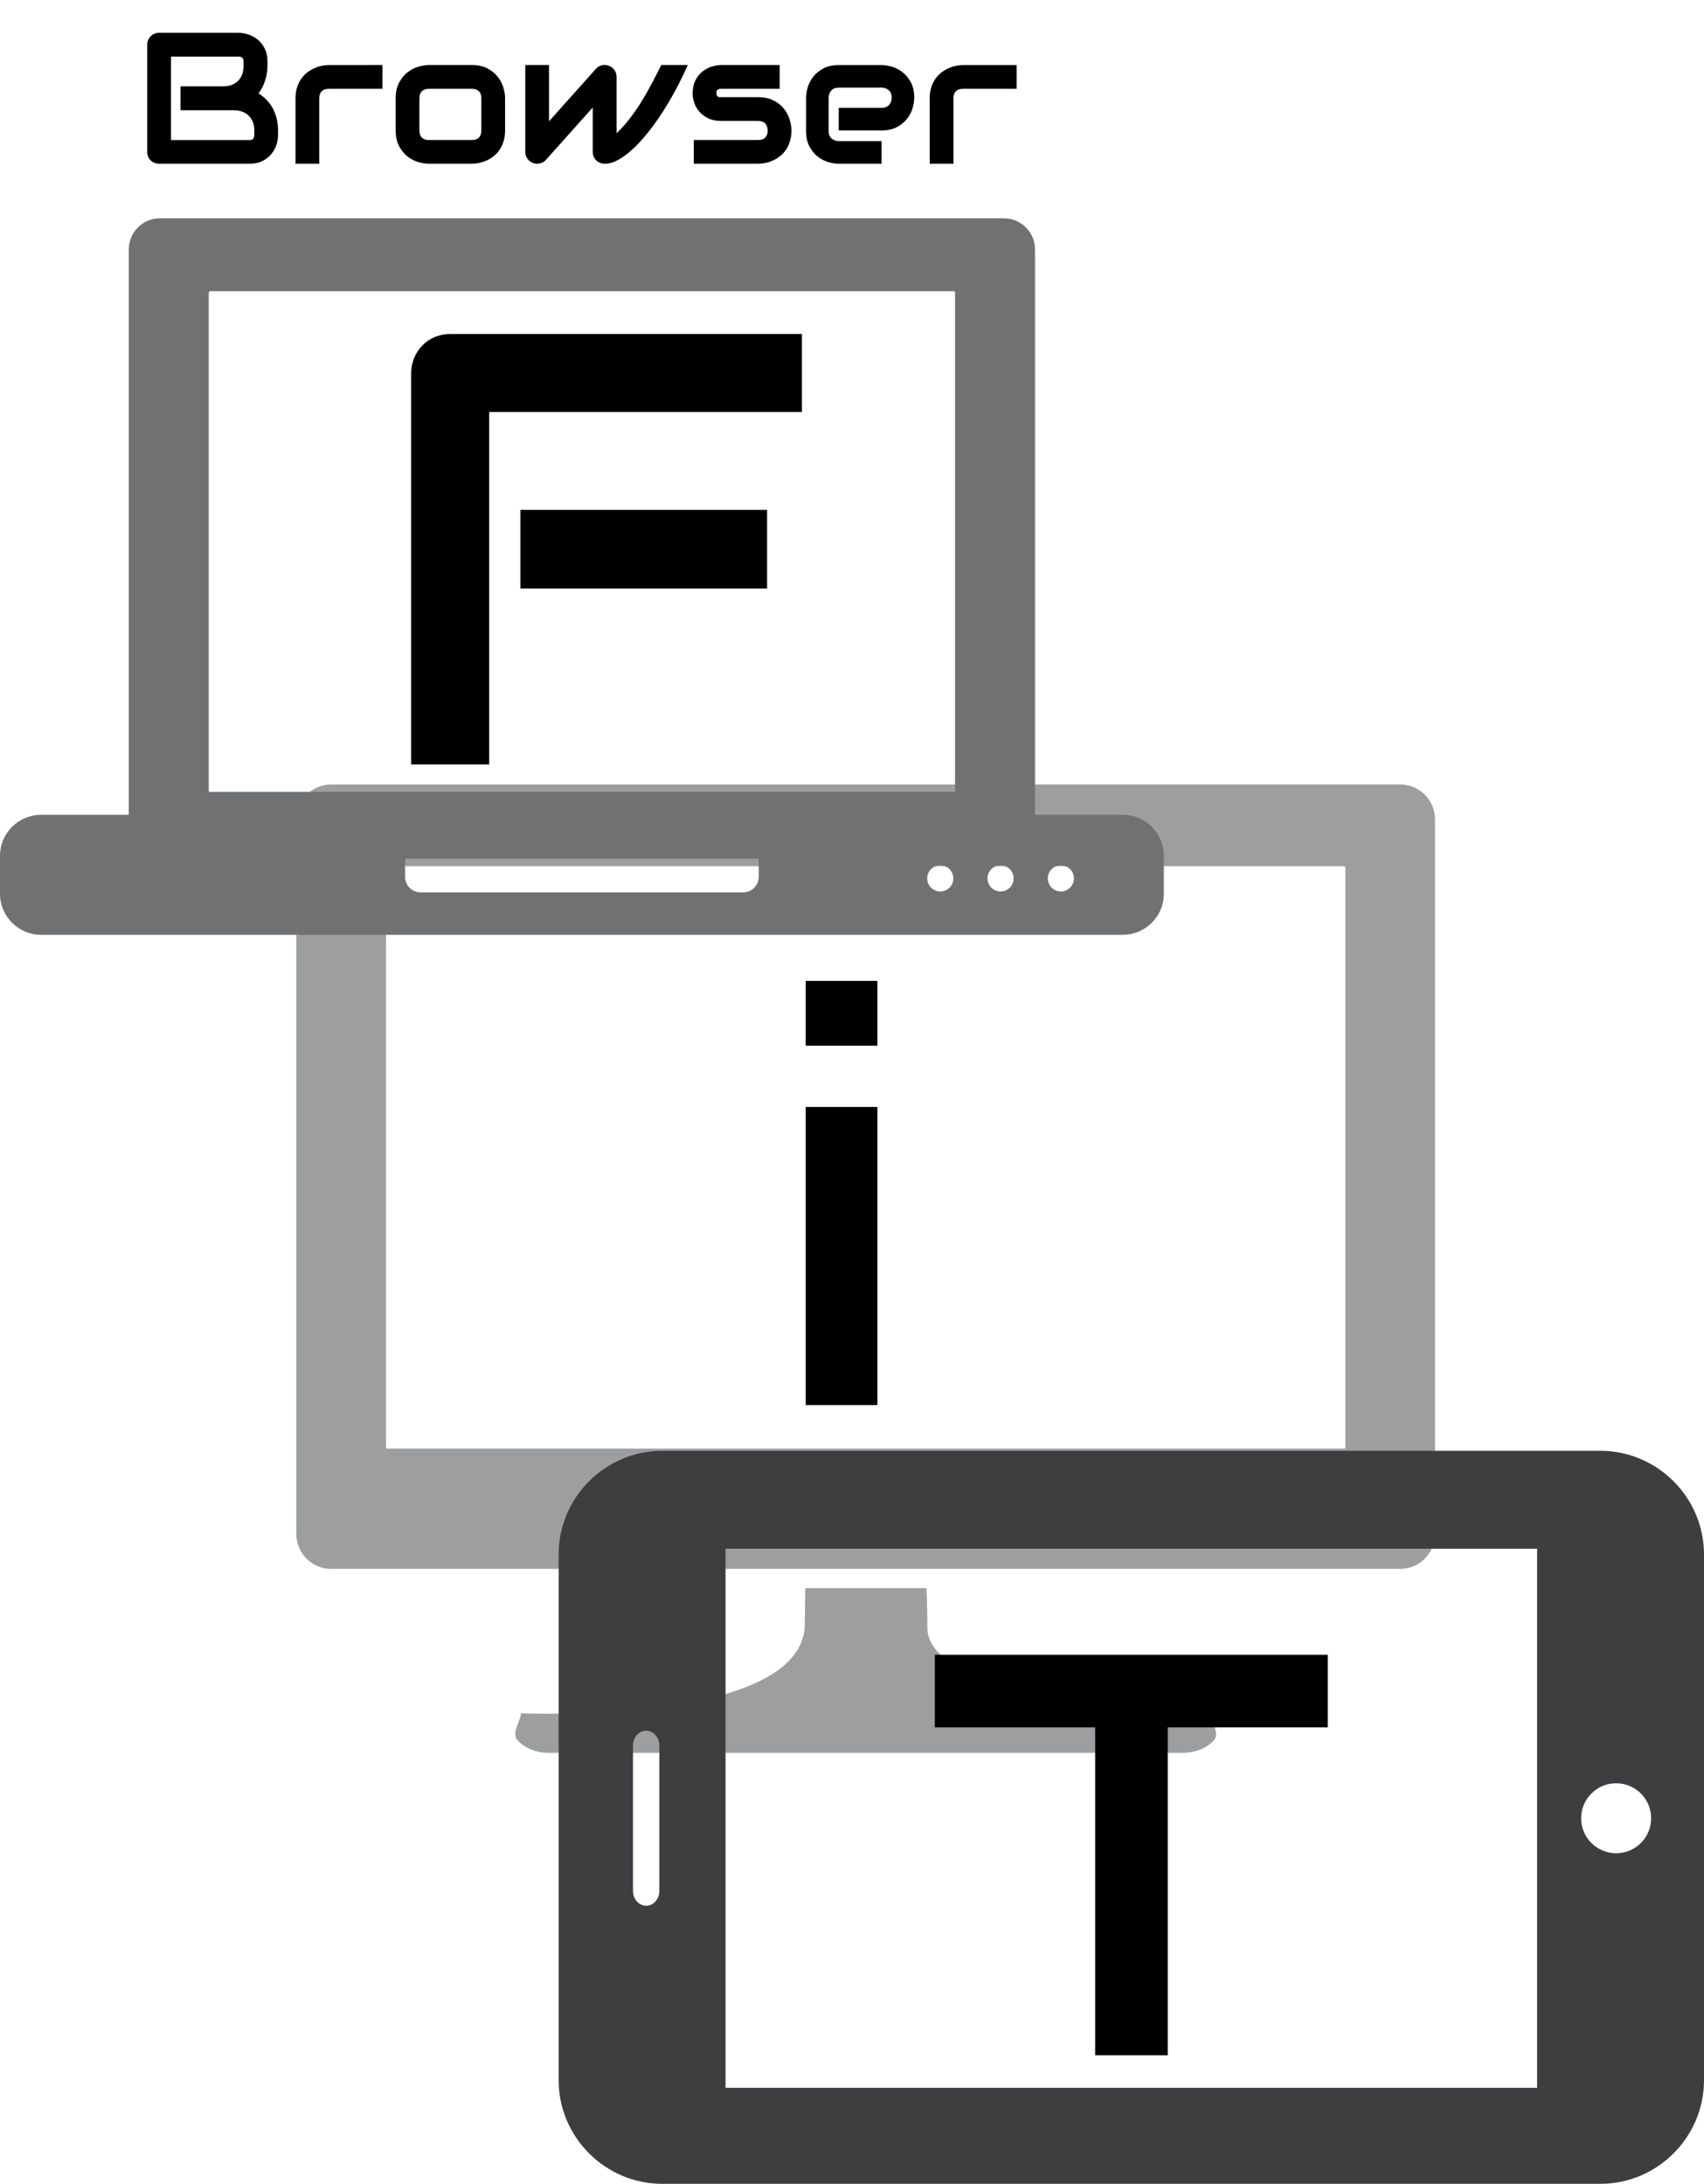<?xml version="1.0" encoding="utf-8"?>
<!-- Generator: Adobe Illustrator 16.0.0, SVG Export Plug-In . SVG Version: 6.00 Build 0)  -->
<!DOCTYPE svg PUBLIC "-//W3C//DTD SVG 1.1//EN" "http://www.w3.org/Graphics/SVG/1.1/DTD/svg11.dtd">
<svg version="1.1" id="Layer_1" xmlns="http://www.w3.org/2000/svg" xmlns:xlink="http://www.w3.org/1999/xlink" x="0px" y="0px"
	 width="178.749px" height="229.066px" viewBox="0 0 178.749 229.066" enable-background="new 0 0 178.749 229.066"
	 xml:space="preserve">
<path fill="#9C9E9F" d="M126.948,179.721c0.158,1.091,1.098,2.131,0.305,2.914c-0.793,0.784-1.926,1.224-3.186,1.224H57.551
	c-1.262,0-2.393-0.451-3.186-1.235c-0.793-0.782,0.146-1.825,0.305-2.915c0,0,29.76,1.331,29.76-9.434
	c0-1.002,0.016-2.662,0.045-3.683h12.713c0.059,1.255,0.092,3.083,0.092,4.142C97.28,178.895,126.948,179.721,126.948,179.721z
	 M150.532,85.943v74.964c0,2.017-1.643,3.658-3.656,3.658H34.743c-2.016,0-3.658-1.642-3.658-3.658V85.943
	c0-2.019,1.643-3.658,3.658-3.658h112.133C148.889,82.285,150.532,83.925,150.532,85.943z M121.219,158.275
	c0-1.049-0.852-1.898-1.902-1.898c-1.047,0-1.898,0.85-1.898,1.898c0,1.05,0.852,1.901,1.898,1.901
	C120.368,160.177,121.219,159.325,121.219,158.275z M129.987,158.275c0-1.049-0.852-1.898-1.9-1.898s-1.9,0.85-1.9,1.898
	c0,1.05,0.852,1.901,1.9,1.901S129.987,159.325,129.987,158.275z M138.754,158.275c0-1.049-0.854-1.898-1.9-1.898
	c-1.049,0-1.9,0.85-1.9,1.898c0,1.05,0.852,1.901,1.9,1.901C137.901,160.177,138.754,159.325,138.754,158.275z M141.127,90.998
	c0-0.058-0.082-0.144-0.191-0.144H40.682c-0.111,0-0.193,0.086-0.193,0.144v60.952h100.639V90.998z"/>
<path fill="#3E3D40" d="M58.601,163.051v55.143c0,5.982,4.892,10.873,10.873,10.873h98.401c5.981,0,10.874-4.891,10.874-10.873
	v-55.143c0-5.98-4.893-10.873-10.874-10.873H69.474C63.492,152.178,58.601,157.07,58.601,163.051z M66.4,198.348v-15.254
	c0-0.854,0.622-1.553,1.383-1.553s1.383,0.699,1.383,1.553v15.254c0,0.854-0.622,1.553-1.383,1.553S66.4,199.201,66.4,198.348z
	 M173.204,190.721c0,2.027-1.645,3.67-3.672,3.67c-2.028,0-3.671-1.643-3.671-3.67s1.643-3.67,3.671-3.67
	C171.56,187.051,173.204,188.693,173.204,190.721z M161.24,162.447v56.547H76.109v-56.547H161.24z"/>
<path fill="#707173" d="M117.783,85.467h-9.209V26.163c0-1.799-1.465-3.264-3.264-3.264H16.775c-1.799,0-3.264,1.465-3.264,3.264
	v59.304H4.303C1.932,85.467,0,87.396,0,89.771v3.979c0,2.371,1.932,4.302,4.303,4.302h113.48c2.373,0,4.303-1.931,4.303-4.302
	v-3.979C122.086,87.396,120.156,85.467,117.783,85.467z M79.594,91.97c0,0.9-0.732,1.635-1.635,1.635H44.127
	c-0.9,0-1.635-0.734-1.635-1.635v-1.513c0-0.137,0.021-0.269,0.053-0.396h36.996c0.033,0.127,0.053,0.259,0.053,0.396V91.97z
	 M98.633,93.508c-0.756,0-1.371-0.613-1.371-1.37c0-0.756,0.615-1.371,1.371-1.371c0.758,0,1.371,0.615,1.371,1.371
	C100.004,92.895,99.391,93.508,98.633,93.508z M100.186,83.057H21.9V30.68c0-0.053,0.074-0.135,0.174-0.135h77.939
	c0.098,0,0.172,0.082,0.172,0.135V83.057z M104.959,93.508c-0.758,0-1.371-0.613-1.371-1.37c0-0.756,0.613-1.371,1.371-1.371
	c0.756,0,1.371,0.615,1.371,1.371C106.33,92.895,105.715,93.508,104.959,93.508z M111.283,93.508c-0.756,0-1.369-0.613-1.369-1.37
	c0-0.756,0.613-1.371,1.369-1.371c0.758,0,1.373,0.615,1.373,1.371C112.656,92.895,112.041,93.508,111.283,93.508z"/>
<g>
	<path d="M84.121,43.22H51.315v36.963h-8.186V39.158c0-0.566,0.105-1.102,0.315-1.605c0.209-0.504,0.499-0.944,0.866-1.322
		s0.803-0.672,1.307-0.882c0.504-0.209,1.049-0.314,1.637-0.314h36.868V43.22z M80.469,61.732H54.589v-8.249h25.879V61.732z"/>
</g>
<g>
	<path d="M92.038,109.688h-7.521v-6.8h7.521V109.688z M92.038,147.382h-7.521v-31.272h7.521V147.382z"/>
</g>
<g>
	<path d="M139.285,181.191h-16.787v34.395h-7.617v-34.395H98.064v-7.617h41.221V181.191z"/>
</g>
<g>
	<path d="M29.168,14.162c0,0.306-0.052,0.636-0.158,0.986c-0.105,0.352-0.277,0.676-0.516,0.977
		c-0.24,0.301-0.552,0.552-0.936,0.752c-0.382,0.202-0.851,0.302-1.408,0.302h-9.453c-0.18,0-0.346-0.031-0.498-0.097
		c-0.154-0.063-0.287-0.15-0.398-0.262c-0.112-0.113-0.199-0.245-0.264-0.398c-0.062-0.153-0.095-0.318-0.095-0.497V4.698
		c0-0.173,0.033-0.337,0.095-0.489c0.065-0.154,0.153-0.286,0.264-0.401c0.111-0.115,0.244-0.206,0.398-0.269
		c0.152-0.064,0.318-0.097,0.498-0.097l8.334,0.001c0.307,0,0.634,0.053,0.986,0.163c0.351,0.108,0.678,0.282,0.982,0.521
		c0.302,0.24,0.554,0.551,0.755,0.934c0.202,0.385,0.301,0.854,0.301,1.409v0.47c0,0.44-0.072,0.914-0.219,1.423
		c-0.148,0.507-0.385,0.988-0.709,1.44c0.281,0.173,0.542,0.381,0.789,0.624c0.246,0.241,0.46,0.522,0.646,0.841
		c0.186,0.321,0.332,0.681,0.441,1.084c0.107,0.402,0.162,0.846,0.162,1.33L29.168,14.162z M26.679,13.683
		c0-0.325-0.051-0.618-0.153-0.877c-0.103-0.258-0.246-0.48-0.431-0.665c-0.186-0.185-0.409-0.327-0.671-0.426
		c-0.262-0.1-0.557-0.149-0.881-0.15l-5.613,0.001l0-2.509h4.493c0.324,0,0.619-0.051,0.881-0.149
		c0.261-0.099,0.483-0.241,0.669-0.427c0.186-0.186,0.329-0.405,0.426-0.666c0.1-0.257,0.149-0.551,0.149-0.875V6.47
		c0-0.357-0.172-0.535-0.516-0.535l-7.098-0.001l0,8.755h8.217c0.045,0,0.1-0.003,0.164-0.011c0.063-0.006,0.121-0.025,0.172-0.056
		c0.05-0.032,0.095-0.087,0.134-0.163c0.037-0.076,0.057-0.182,0.057-0.316V13.683z"/>
	<path d="M40.118,9.315h-5.604c-0.34,0-0.593,0.084-0.768,0.254c-0.171,0.169-0.258,0.415-0.257,0.742l0,6.867h-2.49v-6.868
		c0-0.427,0.055-0.811,0.163-1.148c0.108-0.34,0.253-0.638,0.437-0.896c0.182-0.261,0.391-0.479,0.626-0.663
		c0.237-0.181,0.485-0.33,0.742-0.443c0.258-0.116,0.52-0.201,0.786-0.256c0.266-0.053,0.512-0.08,0.742-0.08l5.623-0.001V9.315z"/>
	<path d="M52.984,13.683c-0.001,0.427-0.056,0.812-0.165,1.154c-0.108,0.341-0.251,0.643-0.432,0.9
		c-0.177,0.26-0.384,0.479-0.621,0.66c-0.236,0.183-0.484,0.331-0.742,0.447c-0.259,0.114-0.521,0.199-0.787,0.253
		c-0.264,0.055-0.516,0.08-0.75,0.081h-4.494c-0.344,0-0.721-0.06-1.129-0.182c-0.41-0.121-0.787-0.32-1.137-0.6
		c-0.347-0.276-0.639-0.637-0.871-1.081s-0.35-0.988-0.35-1.634v-3.371c0-0.64,0.118-1.18,0.35-1.623
		c0.232-0.444,0.523-0.806,0.872-1.084c0.349-0.278,0.726-0.477,1.136-0.598c0.408-0.121,0.785-0.184,1.129-0.184h4.494
		c0.637,0,1.18,0.116,1.627,0.346c0.448,0.23,0.809,0.52,1.082,0.866c0.275,0.348,0.475,0.728,0.6,1.135
		c0.125,0.41,0.188,0.789,0.188,1.142L52.984,13.683z M50.493,10.331c0-0.347-0.088-0.603-0.26-0.768
		c-0.172-0.165-0.422-0.248-0.746-0.248h-4.475c-0.332,0-0.584,0.083-0.756,0.254c-0.174,0.168-0.26,0.416-0.26,0.742v3.371
		c0,0.325,0.086,0.575,0.26,0.748c0.172,0.172,0.423,0.258,0.756,0.258l4.474-0.001c0.338,0.001,0.59-0.086,0.756-0.258
		c0.166-0.173,0.25-0.421,0.25-0.748L50.493,10.331z"/>
	<path d="M72.149,6.823c-0.396,0.889-0.823,1.762-1.283,2.62c-0.459,0.859-0.939,1.673-1.441,2.438
		c-0.502,0.767-1.014,1.474-1.537,2.122s-1.043,1.207-1.557,1.676c-0.514,0.47-1.016,0.837-1.504,1.103
		c-0.488,0.265-0.951,0.396-1.385,0.396c-0.177,0.001-0.344-0.03-0.499-0.096c-0.152-0.062-0.287-0.149-0.402-0.262
		c-0.115-0.113-0.203-0.246-0.268-0.398c-0.064-0.153-0.095-0.318-0.095-0.498v-4.646l-4.943,5.527
		c-0.127,0.128-0.268,0.222-0.416,0.283c-0.151,0.06-0.305,0.089-0.465,0.089c-0.171,0.001-0.334-0.03-0.484-0.096
		c-0.15-0.062-0.281-0.149-0.396-0.262c-0.115-0.113-0.208-0.246-0.273-0.398c-0.066-0.154-0.099-0.318-0.1-0.498l0-9.1h2.49v5.901
		l4.96-5.548c0.18-0.179,0.391-0.291,0.638-0.339c0.246-0.048,0.486-0.021,0.722,0.081c0.236,0.097,0.424,0.248,0.561,0.456
		c0.139,0.207,0.207,0.435,0.207,0.685v5.919c0.535-0.517,1.021-1.063,1.455-1.638c0.437-0.575,0.838-1.168,1.213-1.776
		c0.373-0.61,0.725-1.229,1.053-1.859c0.33-0.628,0.65-1.257,0.963-1.883H72.149z"/>
	<path d="M83.022,13.682c0,0.429-0.055,0.813-0.164,1.154c-0.107,0.343-0.252,0.644-0.43,0.901c-0.179,0.26-0.387,0.479-0.623,0.661
		c-0.236,0.183-0.484,0.331-0.743,0.445c-0.259,0.115-0.521,0.2-0.785,0.254c-0.265,0.054-0.516,0.08-0.752,0.08h-6.744v-2.489
		h6.725c0.338,0,0.594-0.086,0.766-0.258c0.173-0.174,0.259-0.423,0.26-0.749c-0.034-0.664-0.367-0.995-1.006-0.995h-3.861
		c-0.549-0.001-1.016-0.096-1.399-0.287c-0.383-0.192-0.693-0.432-0.933-0.719s-0.413-0.597-0.517-0.929
		c-0.106-0.332-0.159-0.643-0.159-0.93c0-0.556,0.101-1.022,0.297-1.403c0.197-0.379,0.447-0.688,0.748-0.925
		c0.299-0.235,0.625-0.406,0.977-0.513c0.351-0.104,0.68-0.157,0.986-0.157h6.121l0,2.491h-6.102c-0.127,0-0.229,0.013-0.303,0.043
		c-0.072,0.028-0.127,0.066-0.162,0.114c-0.035,0.047-0.054,0.1-0.063,0.153c-0.006,0.054-0.009,0.107-0.01,0.157
		c0.008,0.103,0.025,0.182,0.059,0.241c0.031,0.056,0.07,0.099,0.119,0.124s0.101,0.039,0.162,0.042
		c0.062,0.005,0.122,0.006,0.177,0.005h3.861c0.639,0,1.18,0.116,1.629,0.346c0.445,0.229,0.807,0.518,1.082,0.867
		c0.273,0.348,0.473,0.726,0.598,1.134C82.96,12.952,83.022,13.331,83.022,13.682z"/>
	<path d="M95.905,10.254c0,0.344-0.061,0.717-0.182,1.115c-0.121,0.398-0.318,0.77-0.59,1.112c-0.271,0.342-0.625,0.627-1.062,0.857
		c-0.438,0.229-0.969,0.344-1.596,0.344l-4.492-0.001l0-2.364l4.492-0.001c0.34,0,0.602-0.104,0.788-0.311
		c0.184-0.209,0.277-0.465,0.277-0.771c0-0.326-0.104-0.583-0.313-0.768c-0.207-0.186-0.457-0.277-0.752-0.278L87.983,9.19
		c-0.338,0-0.6,0.103-0.785,0.312c-0.186,0.208-0.277,0.464-0.277,0.771v3.478c0,0.332,0.104,0.591,0.311,0.776
		c0.207,0.186,0.465,0.276,0.771,0.276l4.473,0.001l0,2.374l-4.492,0.001c-0.344,0-0.717-0.06-1.115-0.182
		c-0.398-0.121-0.77-0.317-1.111-0.589c-0.342-0.271-0.628-0.627-0.858-1.063c-0.23-0.438-0.346-0.969-0.346-1.595v-3.497
		c0-0.344,0.063-0.716,0.184-1.116c0.121-0.398,0.316-0.77,0.588-1.111s0.627-0.627,1.064-0.856
		c0.438-0.229,0.969-0.345,1.593-0.346l4.492,0.001c0.346-0.001,0.717,0.062,1.118,0.182c0.398,0.121,0.77,0.317,1.111,0.59
		c0.34,0.271,0.627,0.625,0.858,1.063C95.79,9.096,95.905,9.627,95.905,10.254z"/>
	<path d="M106.644,9.315h-5.604c-0.337,0-0.593,0.083-0.765,0.254c-0.174,0.168-0.26,0.416-0.26,0.742l0,6.866h-2.49l0-6.866
		c0-0.428,0.055-0.811,0.162-1.149c0.109-0.339,0.254-0.638,0.437-0.896c0.182-0.259,0.391-0.478,0.627-0.661
		c0.237-0.182,0.482-0.331,0.743-0.444c0.257-0.115,0.519-0.2,0.785-0.255c0.266-0.053,0.511-0.082,0.742-0.082l5.623,0.001V9.315z"
		/>
</g>
</svg>
